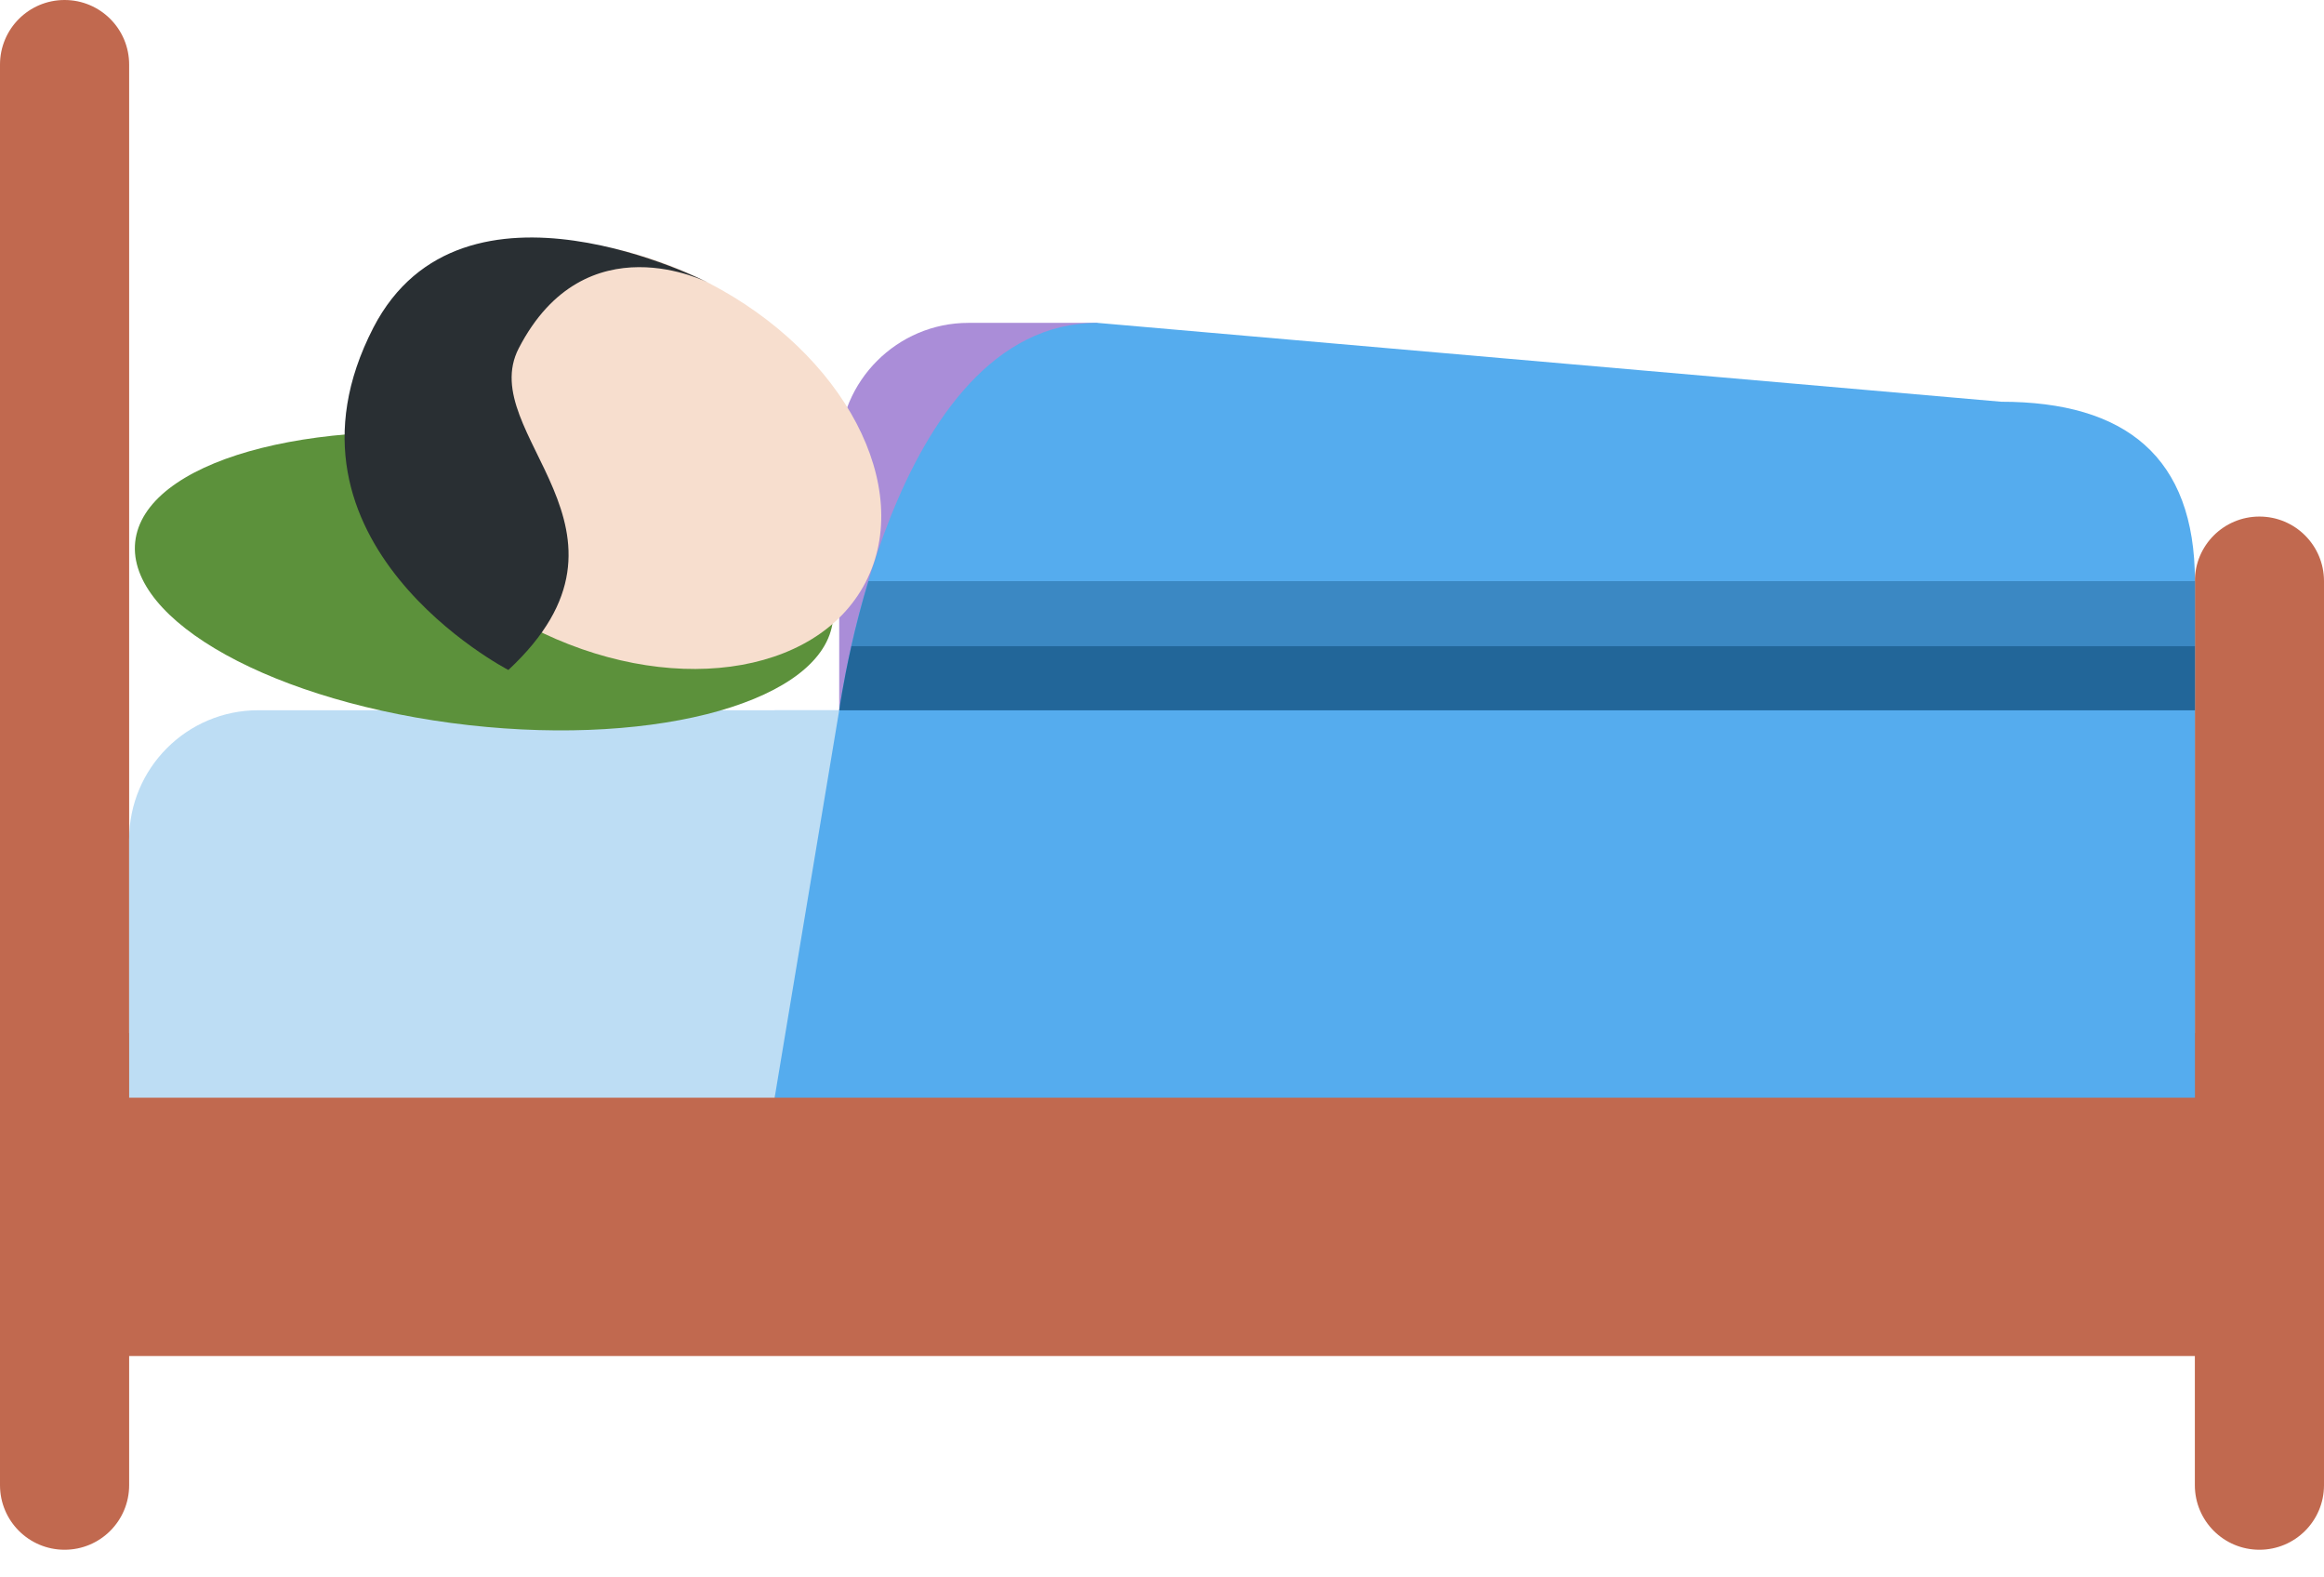 <svg width="28" height="19" viewBox="0 0 28 19" fill="none" xmlns="http://www.w3.org/2000/svg">
<path d="M27.222 6.222C26.792 6.222 26.444 6.57 26.444 7V12.444H1.556V0.778C1.556 0.348 1.208 0 0.778 0C0.348 0 0 0.348 0 0.778V17.889C0 18.319 0.348 18.667 0.778 18.667C1.208 18.667 1.556 18.319 1.556 17.889V16.333H26.444V17.889C26.444 18.319 26.792 18.667 27.222 18.667C27.652 18.667 28 18.319 28 17.889V7C28 6.57 27.652 6.222 27.222 6.222Z" fill="#C1694F"/>
<path d="M13.222 3.889H11.667C10.811 3.889 10.111 4.589 10.111 5.444V8.556H13.222V3.889Z" fill="#AA8DD8"/>
<path d="M24.111 4.839L13.222 3.889C10.727 3.889 10.111 8.556 10.111 8.556H9.334V13.222H26.445V7C26.445 5.503 25.608 4.839 24.111 4.839Z" fill="#55ACEE"/>
<path d="M10.111 8.555H3.111C2.253 8.555 1.556 9.252 1.556 10.111V13.222H9.333L10.111 8.555Z" fill="#BDDDF4"/>
<path d="M1.644 6.439C1.424 7.383 3.12 8.398 5.433 8.708C7.746 9.017 9.799 8.503 10.02 7.561C10.24 6.617 8.545 5.602 6.232 5.292C3.919 4.982 1.865 5.496 1.644 6.439Z" fill="#5C913B"/>
<path d="M10.258 7.778C10.154 8.241 10.111 8.556 10.111 8.556H26.445V7.778H10.258Z" fill="#226699"/>
<path d="M26.445 7H10.463C10.377 7.284 10.31 7.548 10.258 7.778H26.445V7Z" fill="#3B88C3"/>
<path d="M10.429 7.013C11.021 5.869 10.174 4.254 8.536 3.407C6.899 2.56 5.091 2.802 4.499 3.946C3.907 5.091 4.755 6.705 6.392 7.552C8.03 8.399 9.837 8.158 10.429 7.013Z" fill="#F7DECE"/>
<path d="M6.125 8.07C6.125 8.07 3.16 6.537 4.499 3.946C5.571 1.873 8.537 3.407 8.537 3.407C8.537 3.407 7.054 2.64 6.25 4.195C5.714 5.231 7.938 6.381 6.125 8.07Z" fill="#292F33"/>
</svg>
